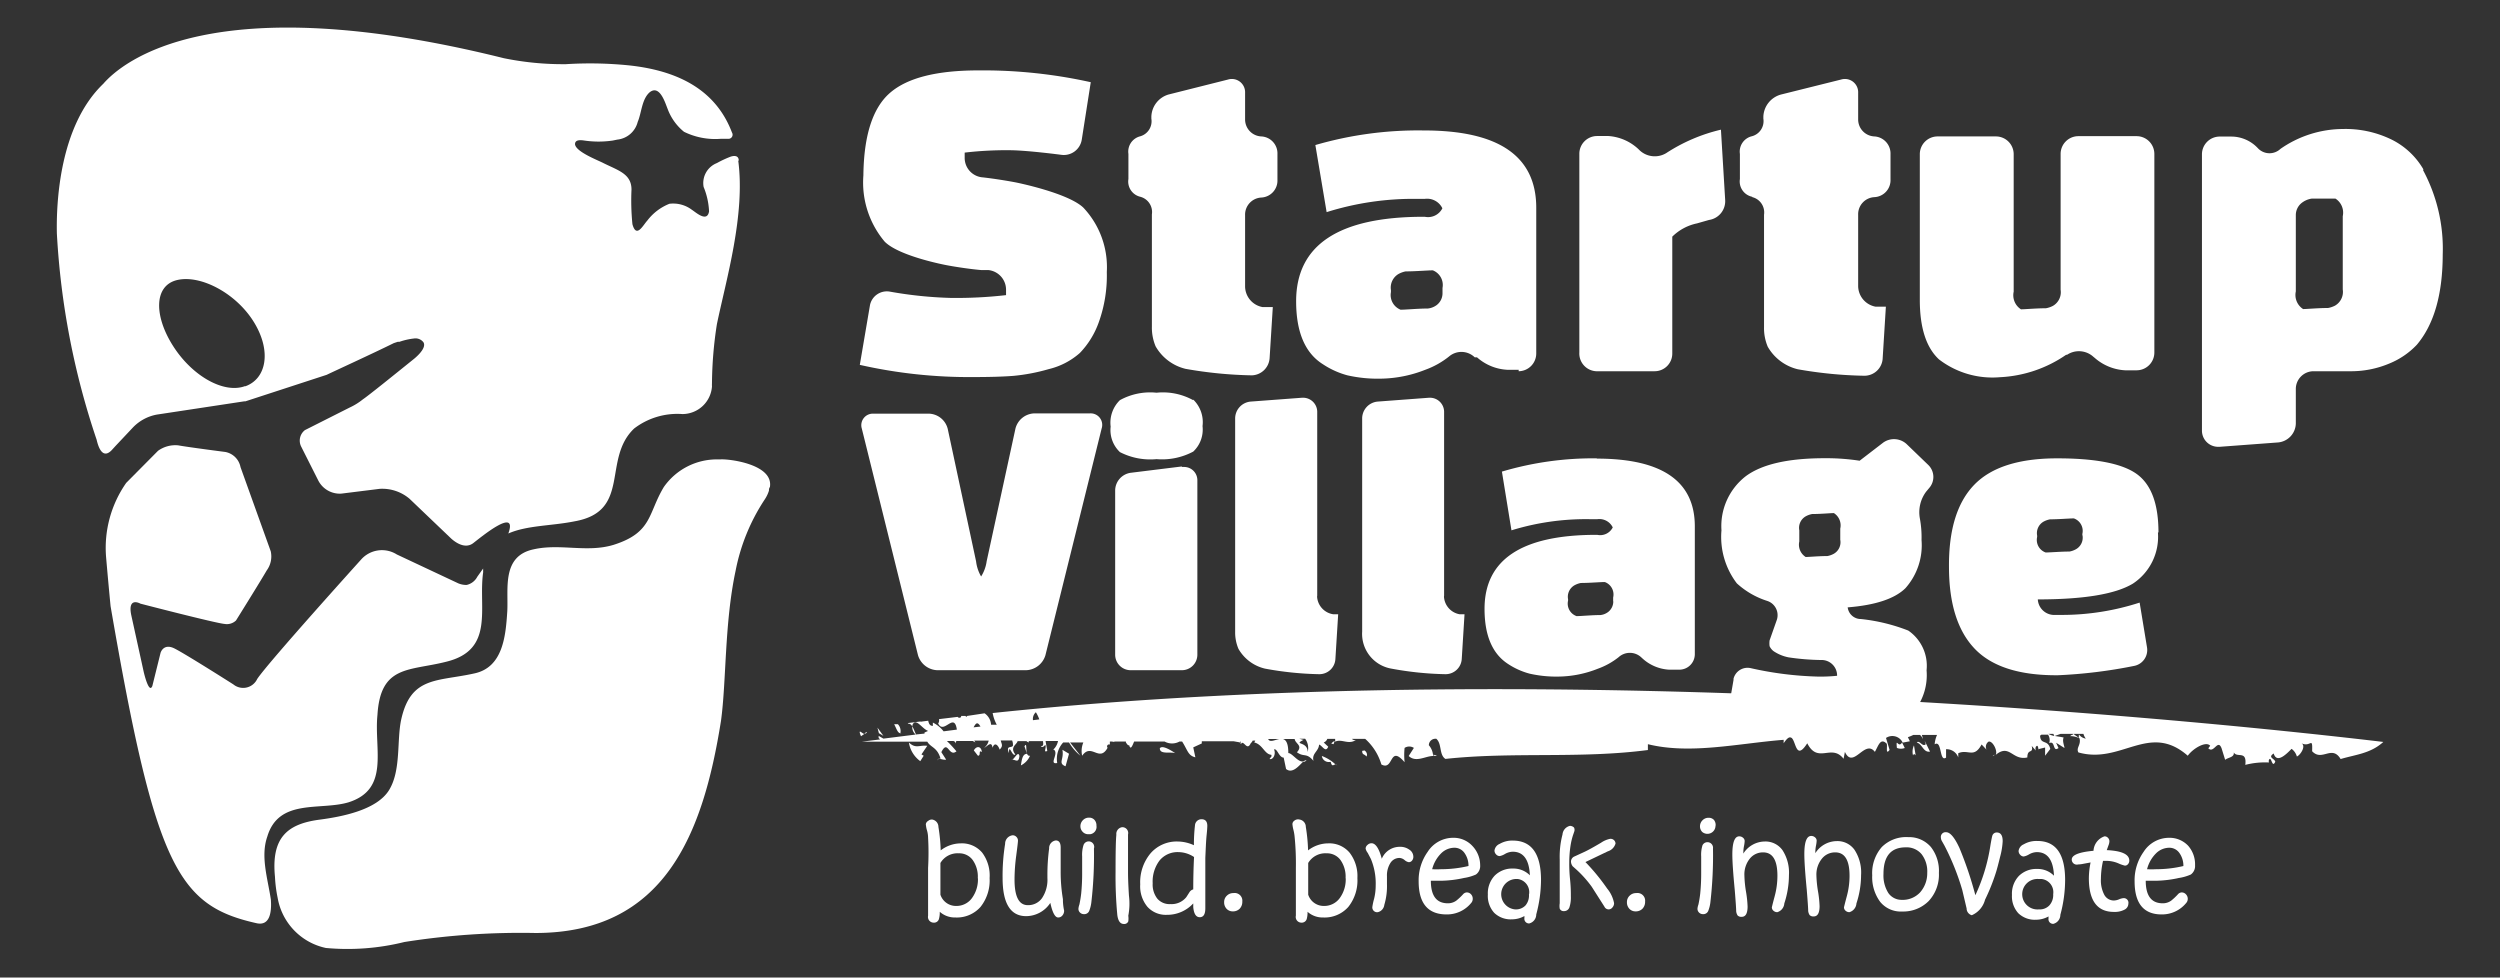<svg id="Layer_1" data-name="Layer 1" xmlns="http://www.w3.org/2000/svg" viewBox="0 0 188.56 73.73"><rect x="0" y="0" width="188.56" height="73.73" fill="#333333" stroke="none"/><defs><style>.cls-1{fill:#fff;}</style></defs><title>SV-logo-home</title><path class="cls-1" d="M55.48,43.06h0a14.84,14.84,0,0,1,2.2-5.39A2.61,2.61,0,0,0,58,37a.39.39,0,0,1,.07-.27c.28-1.72-3.1-2.13-3.74-2.08h-.2a4.88,4.88,0,0,0-4.06,2.08c-1.21,2-.85,3.44-3.81,4.37-2,.6-4-.12-6,.33-2.45.51-1.9,3-2,4.7-.12,1.86-.33,4.23-2.52,4.67C33,51.41,31,51,30.27,54.23c-.36,1.58,0,3.87-.93,5.37s-3.56,2-5.22,2.22c-2.47.32-3.67,1.37-3.38,4.32a10.07,10.07,0,0,0,.2,1.57h0a4.68,4.68,0,0,0,3.64,3.79,17.78,17.78,0,0,0,5.92-.45,56.23,56.23,0,0,1,9.88-.68c9.78,0,12.65-7.51,14-16C54.79,51.38,54.64,47,55.48,43.06Z"/><path class="cls-1" d="M76.62,13.76c-.72-.14-1.88-.32-2.58-.39a1.47,1.47,0,0,1-1.28-1.46v-.4a27.1,27.1,0,0,1,3.36-.18c1.32,0,3.95.35,3.95.35a1.37,1.37,0,0,0,1.52-1.14l.68-4.34a37.46,37.46,0,0,0-8.49-.89q-4.71,0-6.66,1.7t-2,6.22a6.92,6.92,0,0,0,1.61,5C67.84,19.34,71.39,20,71.39,20c.72.14,1.9.31,2.63.37h.53a1.49,1.49,0,0,1,1.33,1.45v.44a33.11,33.11,0,0,1-4.19.21A30.66,30.66,0,0,1,67.14,22a1.3,1.3,0,0,0-1.52,1v0l-.77,4.52a37.33,37.33,0,0,0,8.52.92q1.91,0,3.06-.09a14.24,14.24,0,0,0,2.67-.51,5.44,5.44,0,0,0,2.35-1.22,6.43,6.43,0,0,0,1.43-2.33,10.39,10.39,0,0,0,.6-3.77,6.54,6.54,0,0,0-1.77-4.86C80.53,14.54,76.62,13.76,76.62,13.76ZM86,14.84a1.19,1.19,0,0,1,.88,1.33v8.47a3.63,3.63,0,0,0,.28,1.48,3.56,3.56,0,0,0,2.26,1.7,31.66,31.66,0,0,0,5,.49A1.39,1.39,0,0,0,95.76,27L96,23.16h-.78a1.6,1.6,0,0,1-1.31-1.53v-5.4a1.29,1.29,0,0,1,1.22-1.33,1.28,1.28,0,0,0,1.22-1.33V11.62a1.28,1.28,0,0,0-1.22-1.33A1.28,1.28,0,0,1,93.91,9V7a1,1,0,0,0-1.29-1L88.13,7.13a1.8,1.8,0,0,0-1.29,1.66v.16A1.18,1.18,0,0,1,86,10.28a1.19,1.19,0,0,0-.89,1.33V13.5A1.18,1.18,0,0,0,86,14.84ZM114.54,28a1.34,1.34,0,0,0,1.33-1.33v-11q0-5.84-8.49-5.83a27.68,27.68,0,0,0-8.17,1.1l.85,5.06a21.81,21.81,0,0,1,6.86-1h.54a1.28,1.28,0,0,1,1.33.71,1.21,1.21,0,0,1-1.33.64h-.08q-9.62,0-9.62,6.37,0,3.47,2,4.74a6.31,6.31,0,0,0,1.87.85,10.39,10.39,0,0,0,2.53.25,9.44,9.44,0,0,0,3.34-.67,6.27,6.27,0,0,0,1.79-1,1.44,1.44,0,0,1,1.94.06l.17,0a3.72,3.72,0,0,0,2.28.94h.87Zm-5.74-5.91a1.12,1.12,0,0,1-.44.92,1.36,1.36,0,0,1-.67.26c-.73,0-1.65.09-2.05.09a1.19,1.19,0,0,1-.73-1.33v-.15a1.19,1.19,0,0,1,.58-1.22,1.85,1.85,0,0,1,.53-.19c.73,0,1.66-.08,2.05-.08a1.19,1.19,0,0,1,.73,1.33v.37Zm21-12.31a13,13,0,0,0-4.13,1.77,1.67,1.67,0,0,1-2-.21l-.08-.08a3.67,3.67,0,0,0-2.27-1h-.87a1.34,1.34,0,0,0-1.33,1.33v15A1.34,1.34,0,0,0,120.39,28h4.41a1.33,1.33,0,0,0,1.33-1.33h0V17.85a3.72,3.72,0,0,1,1.86-1l.91-.26a1.43,1.43,0,0,0,1.22-1.5Zm2.37,5.09a1.19,1.19,0,0,1,.88,1.33v8.47a3.6,3.6,0,0,0,.28,1.48,3.57,3.57,0,0,0,2.26,1.7,31.65,31.65,0,0,0,5,.49A1.38,1.38,0,0,0,142,27l.24-3.87h-.78a1.6,1.6,0,0,1-1.31-1.53V16.2a1.29,1.29,0,0,1,1.22-1.33,1.28,1.28,0,0,0,1.22-1.33V11.62a1.29,1.29,0,0,0-1.22-1.33A1.28,1.28,0,0,1,140.15,9V7a1,1,0,0,0-1.29-1l-4.49,1.12A1.8,1.8,0,0,0,133,8.78v.17a1.18,1.18,0,0,1-.88,1.33,1.19,1.19,0,0,0-.89,1.33V13.5a1.18,1.18,0,0,0,.92,1.34Zm23.72,11.9a1.62,1.62,0,0,1,2,.14L158,27a3.78,3.78,0,0,0,2.29.93h.87a1.34,1.34,0,0,0,1.33-1.33v-15a1.34,1.34,0,0,0-1.33-1.33h-4.41a1.34,1.34,0,0,0-1.33,1.33V21.85a1.19,1.19,0,0,1-.58,1.22,1.82,1.82,0,0,1-.53.18c-.73,0-1.58.08-1.88.08a1.26,1.26,0,0,1-.55-1.33V11.62a1.34,1.34,0,0,0-1.33-1.33h-4.41a1.34,1.34,0,0,0-1.34,1.33v11q0,3.15,1.45,4.49a6.62,6.62,0,0,0,4.6,1.34,9.58,9.58,0,0,0,5-1.7Zm26.89-14a5.7,5.7,0,0,0-2.37-2.23,7.92,7.92,0,0,0-3.71-.81,8.29,8.29,0,0,0-4.7,1.5,1.2,1.2,0,0,1-1.7-.05v0a2.75,2.75,0,0,0-2-.88h-.89a1.34,1.34,0,0,0-1.33,1.33V32.47a1.22,1.22,0,0,0,1.2,1.23h.13l4.42-.33a1.47,1.47,0,0,0,1.33-1.43V29.3a1.34,1.34,0,0,1,1.32-1.3h2.73a7.43,7.43,0,0,0,3-.58A5.93,5.93,0,0,0,182.29,26q1.94-2.3,1.95-6.79a12.52,12.52,0,0,0-1.48-6.37Zm-6.08,9.06a1.2,1.2,0,0,1-.58,1.22,1.86,1.86,0,0,1-.53.18c-.73,0-1.58.08-1.88.08a1.26,1.26,0,0,1-.55-1.33V16.22a1.17,1.17,0,0,1,.39-.87,1.6,1.6,0,0,1,.81-.37h1.79a1.26,1.26,0,0,1,.55,1.33v5.52ZM82.2,31.18H78a1.52,1.52,0,0,0-1.41,1.14l-2.17,10A2.88,2.88,0,0,1,74,43.48a2.93,2.93,0,0,1-.38-1.14l-2.14-10a1.51,1.51,0,0,0-1.41-1.14h-4.2A.87.87,0,0,0,65,32.32l4.24,17.1a1.58,1.58,0,0,0,1.45,1.13H77.4a1.58,1.58,0,0,0,1.45-1.13l4.24-17.1a.87.87,0,0,0-.89-1.14Zm7.79-1a4.73,4.73,0,0,0-2.76-.56,4.72,4.72,0,0,0-2.76.56,2.37,2.37,0,0,0-.7,2,2.28,2.28,0,0,0,.7,1.92,5,5,0,0,0,2.76.53A5,5,0,0,0,90,34.06a2.28,2.28,0,0,0,.7-1.92,2.37,2.37,0,0,0-.7-2Zm-.83,5-3.88.48A1.36,1.36,0,0,0,84.11,37V49.38a1.17,1.17,0,0,0,1.17,1.17h3.86a1.17,1.17,0,0,0,1.17-1.17V36.22a1,1,0,0,0-1-1h-.19Zm10.19,9.75V31.11a1.07,1.07,0,0,0-1-1.11h-.16l-3.87.29a1.28,1.28,0,0,0-1.16,1.26V47.64a3.17,3.17,0,0,0,.25,1.3,3.13,3.13,0,0,0,2,1.49,24.71,24.71,0,0,0,4.07.42,1.21,1.21,0,0,0,1.24-1.13l.21-3.39h-.37A1.43,1.43,0,0,1,99.34,45Zm9.57,0V31.11a1.07,1.07,0,0,0-1-1.11h-.15l-3.87.29a1.28,1.28,0,0,0-1.16,1.26V47.64a2.66,2.66,0,0,0,2.2,2.79,24.67,24.67,0,0,0,4.07.42,1.22,1.22,0,0,0,1.24-1.13l.21-3.39h-.37A1.43,1.43,0,0,1,108.91,45Zm11.52-10.36a24.16,24.16,0,0,0-7.16,1L114,40a19.09,19.09,0,0,1,6-.84h.47a1.12,1.12,0,0,1,1.17.62,1.06,1.06,0,0,1-1.17.56h-.07q-8.43,0-8.43,5.58,0,3,1.76,4.15a5.52,5.52,0,0,0,1.64.74,9.08,9.08,0,0,0,2.21.22,8.25,8.25,0,0,0,2.93-.59,5.51,5.51,0,0,0,1.57-.87,1.26,1.26,0,0,1,1.7,0l.12.11a3.24,3.24,0,0,0,2,.83h.76a1.17,1.17,0,0,0,1.17-1.17V39.7q0-5.11-7.4-5.11Zm1.24,10.78a1,1,0,0,1-.39.81,1.16,1.16,0,0,1-.58.23c-.64,0-1.45.08-1.8.08a1,1,0,0,1-.64-1.17v-.1a1,1,0,0,1,.51-1.07,1.64,1.64,0,0,1,.46-.16c.64,0,1.45-.07,1.8-.07a1,1,0,0,1,.63,1.17v.29ZM143.8,33.49a1.4,1.4,0,0,0-1.77-.1l-1.77,1.36a16.64,16.64,0,0,0-2.64-.19q-4.12,0-5.95,1.36A4.76,4.76,0,0,0,129.84,40,5.77,5.77,0,0,0,131,44a6.15,6.15,0,0,0,2.28,1.32,1.13,1.13,0,0,1,.74,1.42v0l-.55,1.56a1.66,1.66,0,0,0,0,.44,1,1,0,0,0,.31.38,3.09,3.09,0,0,0,1.12.46,17.93,17.93,0,0,0,2.44.2,1.17,1.17,0,0,1,1.22,1.12s0,0,0,.07a12.17,12.17,0,0,1-1.49.06,25.82,25.82,0,0,1-5-.63,1.09,1.09,0,0,0-1.32.79l0,.09-.6,3.47a27,27,0,0,0,6.68.93,20.13,20.13,0,0,0,4.85-.47,4.34,4.34,0,0,0,3.63-4.65,3.22,3.22,0,0,0-1.38-3,13.73,13.73,0,0,0-3.57-.87,1,1,0,0,1-1-.88q3.13-.25,4.35-1.44a4.87,4.87,0,0,0,1.22-3.64,7.87,7.87,0,0,0-.13-1.65,2.59,2.59,0,0,1,.48-2l.25-.3a1.26,1.26,0,0,0-.08-1.7Zm-5,7.22a1,1,0,0,1-.51,1.07,1.64,1.64,0,0,1-.46.16c-.64,0-1.38.07-1.64.07a1.1,1.1,0,0,1-.48-1.17V40a1,1,0,0,1,.51-1.07,1.62,1.62,0,0,1,.46-.16c.64,0,1.38-.07,1.64-.07a1.1,1.1,0,0,1,.48,1.17v.85Zm24-.56q0-3.22-1.64-4.4t-6-1.18q-4.33,0-6.26,2T147,42.75q0,4.15,1.94,6.18t6.27,2a37.08,37.08,0,0,0,5.73-.7,1.22,1.22,0,0,0,1-1.38l-.56-3.4a19,19,0,0,1-5.86.93h-.66a1.24,1.24,0,0,1-1.16-1.17q5.2,0,7.17-1.19a4.23,4.23,0,0,0,1.89-3.85Zm-5.73.22a1,1,0,0,1-.52,1.07,1.57,1.57,0,0,1-.46.16c-.64,0-1.45.07-1.8.07a1,1,0,0,1-.64-1.17v-.1a1,1,0,0,1,.51-1.07,1.71,1.71,0,0,1,.46-.16c.64,0,1.45-.07,1.8-.07a1,1,0,0,1,.64,1.17v.1Z"/><path class="cls-1" d="M88.76,56.9l-.13-.09Zm12,.74.09.09a.15.15,0,0,0-.11-.09Zm-20.39.15.26-.94-.5-.3c.14.73-.35,1,.22,1.24Zm7.11-1.34c0,.48.82.23,1.17.36-.32-.21-1-.65-1.18-.36ZM77,57.73a1.46,1.46,0,0,0,.69-.73c-.46.09-.14-1.18-.42-.71l.19.57C77.1,56.85,77.06,57.37,77,57.73Zm23.7-.1a3.06,3.06,0,0,0-1-.61.52.52,0,0,0,.58.45l.09,0c.1.44.24.16.37.19ZM76.29,57.3c.26-.06.54.33.6-.28-.09-.4-.32.14-.55.29Zm-10-2,.34.2-.45-.62Zm1.62,0a.75.75,0,0,0-.19-.68h-.28c.2.38.27.73.56.69Zm76.45.92a1.1,1.1,0,0,0-.07.76c.05-.16.15-.09.2,0Zm-41.62.4c0,.35.16.22.32.44.16-.23-.17-.58-.24-.42ZM144.57,56c.45.15.49.77,1,.69l-.41-.83.09.27C145,56.38,144.78,55.79,144.57,56Zm-79.2-.8-.18.12a.15.15,0,0,0,.19-.09Zm78.3,1.23-.21-.43c-.29.48-.47-.46-.39.41a.79.79,0,0,0,.61,0Zm-43.09-.3.09-.25a.82.82,0,0,0-.26.2Zm49.84.79-.13.11a.24.24,0,0,0,.13-.08ZM108.37,57a.7.7,0,0,0-.31-.07A.29.29,0,0,0,108.37,57ZM64.94,55.53l.25-.17C65,55.31,64.68,54.9,64.94,55.53Zm1.44.24L65,55.94h4.94c.26.45.75.41,1,1.28-.13,0-.24,0-.22.15,0-.28.44,0,.64-.08L71,56.73c.5-1,.55.41,1.14-.06a9.34,9.34,0,0,0-.72-.78h.46a.19.19,0,0,1,.19.19h0l.06-.19h1.24l.2.11-.09-.14h1.09a.92.92,0,0,1-.34.54c.2-.06.56-.58.63,0,.16-.46.42-.21.54.14.28-.3.15-.39.08-.69h.86a.89.89,0,0,1,.06.39c-.1.21-.55-.06-.3.56,0-.8.25.33.48.1-.44-.55.12-.74.17-1h.67a.62.62,0,0,0,.17.1v-.1h1.08c0,.16.08.41-.17.36.09.15.24.06.33-.08.15.18-.19.62.16.46l-.13-.75h.94a1.2,1.2,0,0,1-.37.66h.07c.37.31-.42,1.13.24,1A1.83,1.83,0,0,1,80.19,56h.44V56a3.72,3.72,0,0,0,.86,1L80.71,56h1a1.65,1.65,0,0,0-.09,1c.7-1,1.29.54,1.92-.6a.15.15,0,0,1,.17-.24v-.23h.18a.22.22,0,0,0,.19,0h.84V56h0c.1.15.19.27.24.19.11.42.24.08.38-.26h2.3a1.16,1.16,0,0,0,1.12,0h.2c.42.65.44,1.06,1,1.19L90,56.37l.65-.3a.38.38,0,0,1,0-.16h2.4l.39.07v0l.13-.06v.2c.24-.39.47.6.77-.07a.43.43,0,0,0,.14-.19h.2L94.6,56c.64.15.77.89,1.29.93.05.19-.07.16-.13.32.29.07.49-.42.33-.72.24-.12.38.62.73.61L97,58c.49.4,1-.28,1.31-.57-.42.08-.84-.63-1.14-.63,0-2-1.26-.48-1.52-1.06h2c.05.37.64.47.17,1,.56.4.7,0,1.25.65-.15-.57.39-.71.42-1.23.23.06.49.65.69.16L99.84,56a.45.45,0,0,0,.27-.27h.59a1,1,0,0,1,0,.21c.5-.24,1,.26,1.57-.13a.29.29,0,0,1-.3-.08h1a4.19,4.19,0,0,1,1.22,1.93c.95.51.57-1.54,1.75-.17a5.17,5.17,0,0,1,0-1.08.64.64,0,0,1,.7,0l-.39.61c.55.52,1.26,0,1.84,0a1.3,1.3,0,0,0-.32-.81.49.49,0,0,1,.49-.49h.07c.44.38.2,1.21.69,1.52,5.1-.55,10.14,0,15.27-.67v-.44c3.2.79,6.81-.06,10.24-.33v.26c1.08-1.63.6,1.85,1.78,0,.81,1.59,1.83,0,2.74,1.17l.1-.52c.63,1.36,1.5-1,2.26,0,.28-.49.42-1.08.89-.62.08.15-.11.91.22.47l-.27-.9a.86.86,0,0,1,1.19.23l.07.12.54-.1-.15-.31a2.49,2.49,0,0,0,.41-.17h.5a.8.8,0,0,1,.23.33,1.84,1.84,0,0,0-.09-.33h1.15a2.12,2.12,0,0,0-.18.71c.57-.36.34,1.38.86,1v-.63a.93.93,0,0,1,.92.62v-.32c.75-.33,1.18.42,1.76-.66l.37.39a.48.48,0,0,1,.15-.6c.31-.1.72.72.54,1,1.06-.88,1.25.45,2.39.19,0-.71.48-.24.33-.87l.31.35a.39.39,0,0,1,0-.28c.14-.19.18,0,.21.28V56.5l.49-.12V57l.39-.51c-.17-.75-.73-.28-.77-1l.1-.08h.5a.75.75,0,0,1,.09.64c.48-.23.24.72.7.37l-.18-.4.57.36c.19.16-.16-.44,0-.75-.24-.06-.46-.08-.67-.12l.44-.16h.94c0,.21.06-.08-.22.17a1.64,1.64,0,0,1,.71.17c.12.51-.28.71-.09,1.06,3.24.92,5.34-2.3,8.25.25.4-.56,1.39-1.13,1.69-.75l-.14.19c.42.43.71-.75,1,0l.27.87c.22-.19.71-.18.65-.56.25.44,1-.18.87.94a5.92,5.92,0,0,1,1.78-.18.42.42,0,0,1,0-.19c.19-.37.23.69.48.13-.06-.25-.59-.31-.12-.62.24.81,1,0,1.35-.35a1.09,1.09,0,0,1,.4.58c.26-.11.71-.78.35-1,.68.34.84-.56.8.6.75.81,1.49-.51,2.15.59,1.13-.34,2.25-.41,3.22-1.29-11-1.31-61.54-6.76-104.89-2.18a2.92,2.92,0,0,0,.31.88l-.43,0a1.12,1.12,0,0,0-.49-.86L72.94,54a.15.15,0,0,1-.06.07L72.82,54h-.33a.37.37,0,0,1,0,.07.16.16,0,0,1-.26,0l-1.41.17a.4.4,0,0,1-.06.33c.43.87,1.21-.91,1.41.46l-1,.13a2.3,2.3,0,0,0-.81-.66v.25c-.22,0-.3-.15-.35-.39l-.47.06a.23.23,0,0,1-.13,0h0l-.89.11-.06.07c.31-.11.46.43.63.8l-2.46.31-.36-.21v.16Zm90-.42h.76a1.14,1.14,0,0,0,.18.36.78.78,0,0,1-.52-.32,1.37,1.37,0,0,0,0,.27Zm-1.93,0h.42a1.21,1.21,0,0,1,.07.16,1.6,1.6,0,0,1-.45-.16Zm-56.16.45L98,55.72h.44a1.19,1.19,0,0,1,.19,1c0-.85-1.14-.5-.3-.92Zm-14.68,0Zm-5.7-1.48a.68.68,0,0,1,.22-.6,2.83,2.83,0,0,1,.26.54Zm-4.48.54c.15-.27.28-.49.52-.06Zm-4.37.54a.72.72,0,0,1-.22-.77c.28-.47.69.32,1.16.5l-.27.12v.08ZM98.5,57.34a.5.5,0,0,0-.24.13.39.39,0,0,0,.28-.12ZM68.55,56a2.15,2.15,0,0,0,.86,1.41l.26-.41-.17-.1.44-.65C69.33,56.18,69.08,56.5,68.55,56Zm15,.24v0c0,.06,0,.07,0,0Zm-10.1.36.31.4c.26,0,0-.48.3-.28C74,56.25,73.64,56.25,73.45,56.6ZM93.64,56l-.05.09C93.61,56.17,93.63,56.1,93.64,56Zm-.1-.13c-.18.13,0,.23,0,0Z"/><path class="cls-1" d="M35.19,44.12a1.59,1.59,0,0,1-.62-.12l-4.64-2.18a2.1,2.1,0,0,0-2.7.39s-7,7.75-7.83,9a1.17,1.17,0,0,1-1.8.41s-3.6-2.29-4.44-2.71-1.05.33-1.05.33l-.62,2.5c-.26.65-.65-1.06-.65-1.06l-.95-4.33c-.26-1.37.7-.82.7-.82s5.7,1.48,6.35,1.53a1,1,0,0,0,.86-.26h0s1.83-2.93,2.32-3.78a1.78,1.78,0,0,0,.3-1.44l-2.28-6.35A1.44,1.44,0,0,0,17,34.09s-2.8-.36-3.56-.5a2.23,2.23,0,0,0-1.52.41l-2.4,2.42A8.55,8.55,0,0,0,8,42q.16,1.86.34,3.72c3.39,19.68,5.09,22.58,11,23.91,1,.23,1.16-.79,1.09-1.78-.24-1.6-.79-3.25-.27-4.75.87-2.91,4-1.94,6.14-2.59,3.12-1,1.9-4,2.17-6.6.23-3.77,2.41-3.29,5.19-4,3.68-.9,2.4-4.07,2.78-6.73v-.3L36,43.5A1.2,1.2,0,0,1,35.19,44.12Zm20.53-32h0c0-.47-.47-.36-.65-.29a8.19,8.19,0,0,0-1,.47,1.62,1.62,0,0,0-1,1.8,5.48,5.48,0,0,1,.41,1.84c-.14.87-1,.07-1.3-.12a2.34,2.34,0,0,0-1.69-.45,3.9,3.9,0,0,0-1.67,1.27c-.33.36-.82,1.36-1.12.27a18,18,0,0,1-.07-2.61c0-1.19-1-1.44-2.12-2-.42-.22-2.08-.85-2.14-1.42,0-.31.3-.34.7-.28a7.38,7.38,0,0,0,2.15,0h0l.34-.07A1.78,1.78,0,0,0,48.1,9.19c.29-.67.3-1.69.89-2.22.77-.63,1.19.82,1.36,1.23a4,4,0,0,0,1.24,1.74,5.32,5.32,0,0,0,2.76.53h.57a.31.31,0,0,0,.29-.47h0c-1-2.64-3.28-4.62-7.88-5.08a29.19,29.19,0,0,0-4.64-.08A22.25,22.25,0,0,1,38,4.39C16-1.09,9.21,4.69,7.79,6.32c-3.34,3.2-3.55,9.07-3.5,11.3a58.28,58.28,0,0,0,3,15.55c.15.66.5,1.53,1.21.7l.21-.23L10,32.27a3.33,3.33,0,0,1,1.83-1l6.59-1h.09l6.13-2h0c.43-.21,3.55-1.64,5.06-2.39l.3-.1h.13a5,5,0,0,1,1.1-.25.75.75,0,0,1,.71.29c.29.49-.78,1.3-.78,1.3h0c-1.34,1.08-3.42,2.76-3.79,3a4.75,4.75,0,0,1-1,.62h0L23,32.44a1,1,0,0,0-.27,1.27l.09.18h0L24,36.23a1.82,1.82,0,0,0,1.75,1l2.89-.36a3.18,3.18,0,0,1,2.25.75l3.14,3c.2.18,1,.86,1.67.34s3.37-2.74,2.64-.72c1.39-.62,3.27-.57,5-.92,4.3-.76,2.06-4.69,4.49-7a5.36,5.36,0,0,1,3.64-1.09,2.24,2.24,0,0,0,2.23-2.08,2.3,2.3,0,0,1,0-.25,30.19,30.19,0,0,1,.37-4.44c.68-3.3,2.16-8.24,1.61-12.35Zm-37.23,17c-1.57.59-3.95-.71-5.42-3s-1.47-4.59.3-5,4.45,1,5.79,3.19.93,4.27-.67,4.83Z"/><path class="cls-1" d="M74.64,66.23a3.21,3.21,0,0,1-.69,2.18,2.39,2.39,0,0,1-1.9.79,1.7,1.7,0,0,1-1.17-.43,1.84,1.84,0,0,1-.06.54.38.38,0,0,1-.4.28.43.43,0,0,1-.42-.52V65.46a20.35,20.35,0,0,0,0-2.29,2.13,2.13,0,0,0-.11-.63,2.76,2.76,0,0,1-.06-.37.33.33,0,0,1,.17-.25.44.44,0,0,1,.29-.11.56.56,0,0,1,.49.56,13,13,0,0,1,.17,1.77,2.5,2.5,0,0,1,1.51-.53,2,2,0,0,1,1.62.7A2.88,2.88,0,0,1,74.64,66.23Zm-.89,0a2.17,2.17,0,0,0-.39-1.37,1.26,1.26,0,0,0-1.05-.5,1.5,1.5,0,0,0-1.38.73v2.39h0a1.23,1.23,0,0,0,1.19.85,1.44,1.44,0,0,0,1.18-.58,2.39,2.39,0,0,0,.46-1.49Z"/><path class="cls-1" d="M80.26,68.68a.54.54,0,0,1-.13.37.4.4,0,0,1-.32.15q-.35,0-.59-1.1a2.2,2.2,0,0,1-1.82,1q-1.78,0-1.78-2.88a15.07,15.07,0,0,1,.19-2.57.64.64,0,0,1,.57-.65.38.38,0,0,1,.28.12.39.39,0,0,1,.12.28q0,.14-.13,1.12a13.92,13.92,0,0,0-.13,1.82q0,1.93,1,1.93a1.27,1.27,0,0,0,1.08-.54,2.49,2.49,0,0,0,.4-1.51V66a14.8,14.8,0,0,1,.13-2,.58.58,0,0,1,.5-.61q.37,0,.37.53v1.77a12.44,12.44,0,0,0,.17,2.13A3.88,3.88,0,0,0,80.26,68.68Z"/><path class="cls-1" d="M82.51,64a30.45,30.45,0,0,1-.19,4,2.58,2.58,0,0,1-.17.71.4.4,0,0,1-.39.24.42.42,0,0,1-.3-.12.38.38,0,0,1-.12-.29,1.2,1.2,0,0,1,.07-.31,8.09,8.09,0,0,0,.14-.86,15.13,15.13,0,0,0,.07-1.54V64.6a2.41,2.41,0,0,1,.1-.85.41.41,0,0,1,.79.25Zm.19-1.72a.56.56,0,0,1-.47.64h-.15a.56.56,0,0,1-.42-.18.59.59,0,0,1-.17-.42.63.63,0,0,1,.19-.46.62.62,0,0,1,.46-.19.53.53,0,0,1,.41.17.62.62,0,0,1,.15.43Z"/><path class="cls-1" d="M85.1,69.07a1.48,1.48,0,0,1,0,.42.32.32,0,0,1-.33.2q-.42,0-.5-.7a31.28,31.28,0,0,1-.13-3.22q0-2.28.06-2.81a.51.51,0,0,1,.44-.57h0a.44.44,0,0,1,.44.55v2.82q0,.7.07,1.8A4.8,4.8,0,0,1,85.1,69.07Z"/><path class="cls-1" d="M91.06,62.29s0,.21-.05.68-.07,1.12-.1,1.74v3.8q0,.67-.42.67T90,68.42v-.28A2.67,2.67,0,0,1,88,69a1.86,1.86,0,0,1-1.46-.61A2.42,2.42,0,0,1,86,66.7a3.4,3.4,0,0,1,.78-2.34,2.61,2.61,0,0,1,2.05-.89,3,3,0,0,1,1.22.28,12.54,12.54,0,0,1,.08-1.5.49.49,0,0,1,.49-.46Q91.06,61.79,91.06,62.29Zm-1,2.35a2.16,2.16,0,0,0-1.17-.37,1.76,1.76,0,0,0-1.43.63,2.63,2.63,0,0,0-.52,1.72,1.73,1.73,0,0,0,.35,1.16,1.21,1.21,0,0,0,1,.41,1.41,1.41,0,0,0,1.19-.53l.23-.36a.49.49,0,0,1,.29-.22q0-1.27.06-2.45Z"/><path class="cls-1" d="M93.7,68a.74.74,0,0,1-.2.54.7.7,0,0,1-.52.2.62.62,0,0,1-.47-.2.7.7,0,0,1-.18-.5.65.65,0,0,1,.2-.48.68.68,0,0,1,.5-.2.58.58,0,0,1,.67.64Z"/><path class="cls-1" d="M102.38,66.23a3.2,3.2,0,0,1-.69,2.18,2.39,2.39,0,0,1-1.9.79,1.7,1.7,0,0,1-1.17-.43,1.82,1.82,0,0,1-.06.54.39.39,0,0,1-.4.28.43.43,0,0,1-.42-.53V65.45a20.36,20.36,0,0,0-.09-2.29,3.49,3.49,0,0,0-.11-.63,2.72,2.72,0,0,1-.06-.37.32.32,0,0,1,.13-.25.44.44,0,0,1,.39-.1.56.56,0,0,1,.49.56,13.06,13.06,0,0,1,.17,1.77,2.49,2.49,0,0,1,1.51-.53,2,2,0,0,1,1.62.7A2.88,2.88,0,0,1,102.38,66.23Zm-.89,0a2.17,2.17,0,0,0-.39-1.37,1.26,1.26,0,0,0-1.05-.5,1.5,1.5,0,0,0-1.38.73v.7q0,.49,0,1.06t0,.63h0a1.23,1.23,0,0,0,1.19.85,1.44,1.44,0,0,0,1.18-.58,2.39,2.39,0,0,0,.46-1.49Z"/><path class="cls-1" d="M106.6,64.62a.43.43,0,0,1-.1.29.31.31,0,0,1-.24.12.63.63,0,0,1-.32-.16.65.65,0,0,0-.38-.16.8.8,0,0,0-.69.38,1.75,1.75,0,0,0-.26,1v.59a4.89,4.89,0,0,1-.2,1.57.64.64,0,0,1-.49.55.36.36,0,0,1-.41-.41,4.87,4.87,0,0,1,.13-.6,4.19,4.19,0,0,0,.12-1,4.81,4.81,0,0,0-.36-2l-.24-.46A.8.8,0,0,1,103,64a.37.37,0,0,1,.14-.27.44.44,0,0,1,.3-.13q.47,0,.78,1.17a1.46,1.46,0,0,1,1.35-.9,1.16,1.16,0,0,1,.72.21A.64.64,0,0,1,106.6,64.62Z"/><path class="cls-1" d="M111.64,65.26a.79.79,0,0,1-.32.7,3.48,3.48,0,0,1-.9.26,8.6,8.6,0,0,1-1.72.21h-.78q0,1.7,1.28,1.7a1.07,1.07,0,0,0,.64-.2,4.43,4.43,0,0,0,.51-.48.39.39,0,0,1,.28-.14.43.43,0,0,1,.32.14.49.49,0,0,1,.13.35.47.47,0,0,1-.13.32,2.35,2.35,0,0,1-1.79.85Q107,69,107,66.47a3.69,3.69,0,0,1,.68-2.22,2.28,2.28,0,0,1,1.9-1.06,1.93,1.93,0,0,1,1.46.6A2.12,2.12,0,0,1,111.64,65.26Zm-.88.05a1.66,1.66,0,0,0-.32-1,.92.92,0,0,0-.74-.37,1.43,1.43,0,0,0-1,.42,2.58,2.58,0,0,0-.68,1.2,5.89,5.89,0,0,0,.67,0,9,9,0,0,0,2.06-.24Z"/><path class="cls-1" d="M116.23,66.38a10.16,10.16,0,0,1-.36,2.59.7.7,0,0,1-.53.68.35.35,0,0,1-.36-.42.81.81,0,0,1,0-.14,1.93,1.93,0,0,1-.94.25,1.79,1.79,0,0,1-1.34-.49,1.89,1.89,0,0,1-.48-1.38,1.94,1.94,0,0,1,.52-1.43,1.86,1.86,0,0,1,1.38-.53,1.74,1.74,0,0,1,1.27.51q-.08-1.78-1.3-1.78a1.24,1.24,0,0,0-.58.17,1.22,1.22,0,0,1-.4.16.37.37,0,0,1-.27-.13.41.41,0,0,1-.12-.29.63.63,0,0,1,.39-.5,1.88,1.88,0,0,1,1-.25Q116.23,63.41,116.23,66.38Zm-.9,1.06a1,1,0,0,0-.84-1.14h-.22a1.15,1.15,0,0,0,0,2.29,1,1,0,0,0,.79-.3,1.17,1.17,0,0,0,.26-.84Z"/><path class="cls-1" d="M118.74,62.71l-.1.29a5.28,5.28,0,0,0-.18.76,8.43,8.43,0,0,0-.1,1.33,10.76,10.76,0,0,0,.06,1.24,11.16,11.16,0,0,1,.06,1.26,2.41,2.41,0,0,1-.11.85.42.42,0,0,1-.41.28.31.31,0,0,1-.32-.19,1.22,1.22,0,0,1,0-.4V64.82a6.59,6.59,0,0,1,.21-1.88.73.73,0,0,1,.56-.65.44.44,0,0,1,.31.13A.39.39,0,0,1,118.74,62.71Zm3.11.91a.86.86,0,0,1-.58.59l-1.69.81a15.72,15.72,0,0,1,1.64,2,2.42,2.42,0,0,1,.52,1.1.48.48,0,0,1-.13.33.35.35,0,0,1-.6-.07l-.95-1.49a8.32,8.32,0,0,0-1.17-1.31l-.27-.24a.61.61,0,0,1-.13-.39.43.43,0,0,1,.28-.36l.78-.36q.38-.18,1.21-.67a1.85,1.85,0,0,1,.67-.29.37.37,0,0,1,.42.37Z"/><path class="cls-1" d="M124.08,68a.74.74,0,0,1-.2.54.7.7,0,0,1-.52.2.62.62,0,0,1-.47-.2.7.7,0,0,1-.18-.5.65.65,0,0,1,.2-.48.68.68,0,0,1,.5-.2.58.58,0,0,1,.67.64Z"/><path class="cls-1" d="M129.2,64a30.55,30.55,0,0,1-.19,4,2.58,2.58,0,0,1-.17.71.4.4,0,0,1-.39.24.42.42,0,0,1-.3-.12.39.39,0,0,1-.12-.29,1.2,1.2,0,0,1,.07-.31,8,8,0,0,0,.14-.86,15,15,0,0,0,.07-1.54V64.6a2.43,2.43,0,0,1,.1-.85.42.42,0,0,1,.79.25Zm.19-1.72a.61.61,0,0,1-1,.47.59.59,0,0,1-.17-.42.63.63,0,0,1,.19-.46.62.62,0,0,1,.46-.19.53.53,0,0,1,.41.17.63.63,0,0,1,.12.42Z"/><path class="cls-1" d="M134.93,66a6.86,6.86,0,0,1-.35,2.14.74.74,0,0,1-.53.66.42.42,0,0,1-.29-.11.33.33,0,0,1-.12-.26s.07-.3.21-.82a5.93,5.93,0,0,0,.21-1.56q0-1.76-1.08-1.76a1.26,1.26,0,0,0-1,.47,1.89,1.89,0,0,0-.41,1.27,8.48,8.48,0,0,0,.12,1.22,8.36,8.36,0,0,1,.12,1.12q0,.78-.44.78a.39.39,0,0,1-.31-.1.72.72,0,0,1-.11-.32q0-.28-.11-1.62-.18-1.87-.18-2.66,0-1.37.52-1.37a.43.43,0,0,1,.29.11.32.32,0,0,1,.12.25,2.39,2.39,0,0,1-.05.37,2.56,2.56,0,0,0-.05.47v.1a1.93,1.93,0,0,1,1.6-.91,1.58,1.58,0,0,1,1.35.65A3.11,3.11,0,0,1,134.93,66Z"/><path class="cls-1" d="M140.37,66a6.84,6.84,0,0,1-.35,2.14.74.74,0,0,1-.53.66.42.42,0,0,1-.29-.11.33.33,0,0,1-.12-.26s.07-.3.21-.82a5.88,5.88,0,0,0,.21-1.56q0-1.76-1.08-1.76a1.26,1.26,0,0,0-1,.47A1.89,1.89,0,0,0,137,66a8.49,8.49,0,0,0,.12,1.22,8.31,8.31,0,0,1,.12,1.12q0,.78-.44.78a.39.39,0,0,1-.31-.1.71.71,0,0,1-.11-.32q0-.28-.11-1.62-.18-1.87-.18-2.66,0-1.37.52-1.37a.43.43,0,0,1,.29.11.32.32,0,0,1,.12.25,2.39,2.39,0,0,1-.05.37,2.55,2.55,0,0,0-.05.47v.1a1.93,1.93,0,0,1,1.6-.91,1.58,1.58,0,0,1,1.35.65A3.11,3.11,0,0,1,140.37,66Z"/><path class="cls-1" d="M146.24,65.84a2.91,2.91,0,0,1-.77,2.12,2.71,2.71,0,0,1-2,.79,2,2,0,0,1-1.66-.73,3.13,3.13,0,0,1-.6-2,3,3,0,0,1,.72-2.13,2.6,2.6,0,0,1,2-.75,2.16,2.16,0,0,1,1.71.75A2.93,2.93,0,0,1,146.24,65.84Zm-.88,0a2.13,2.13,0,0,0-.43-1.42,1.47,1.47,0,0,0-1.19-.51q-1.68,0-1.68,2a2.47,2.47,0,0,0,.37,1.45,1.21,1.21,0,0,0,1,.51,1.79,1.79,0,0,0,1.38-.55,2.17,2.17,0,0,0,.55-1.47Z"/><path class="cls-1" d="M151.05,63.45a5.51,5.51,0,0,1-.19,1.16q-.21.86-.32,1.2a14.84,14.84,0,0,1-.82,2.05,1.75,1.75,0,0,1-1,1.17.53.53,0,0,1-.39-.51l-.33-1.4a18.73,18.73,0,0,0-1.34-3.34l-.18-.32a.57.57,0,0,1-.09-.28.36.36,0,0,1,.3-.41h.1q.45,0,1,1.19a27.53,27.53,0,0,1,1.2,3.56,13.71,13.71,0,0,0,1.14-3.79c.07-.41.12-.64.14-.7a.34.34,0,0,1,.35-.24Q151.05,62.8,151.05,63.45Z"/><path class="cls-1" d="M155.76,66.38A10.16,10.16,0,0,1,155.4,69a.7.7,0,0,1-.53.68.35.35,0,0,1-.36-.42.8.8,0,0,1,0-.14,1.93,1.93,0,0,1-.94.25,1.79,1.79,0,0,1-1.34-.49,1.89,1.89,0,0,1-.48-1.38,1.94,1.94,0,0,1,.52-1.43,1.86,1.86,0,0,1,1.38-.53,1.73,1.73,0,0,1,1.27.51q-.08-1.78-1.3-1.78a1.24,1.24,0,0,0-.58.17,1.23,1.23,0,0,1-.4.16.36.36,0,0,1-.27-.13.41.41,0,0,1-.12-.29.63.63,0,0,1,.39-.5,1.89,1.89,0,0,1,1-.25Q155.76,63.41,155.76,66.38Zm-.9,1.06A1,1,0,0,0,154,66.3h-.22a1.15,1.15,0,1,0,0,2.29,1,1,0,0,0,.79-.3A1.17,1.17,0,0,0,154.86,67.44Z"/><path class="cls-1" d="M160.6,64.91a.39.39,0,0,1-.1.27.3.3,0,0,1-.23.11,2.8,2.8,0,0,1-.51-.18,2.33,2.33,0,0,0-.86-.18h-.28a6.23,6.23,0,0,0-.16,1.35,2.33,2.33,0,0,0,.26,1.22.82.82,0,0,0,.73.42,1.09,1.09,0,0,0,.38-.09,1.07,1.07,0,0,1,.34-.09.35.35,0,0,1,.36.42.51.51,0,0,1-.29.45,1.59,1.59,0,0,1-.8.17q-1.89,0-1.89-2.55a6.11,6.11,0,0,1,.13-1.18l-.54.1a2.26,2.26,0,0,1-.4.05.38.38,0,0,1-.48-.37q0-.51,1.64-.66a1.22,1.22,0,0,1,.83-1.09.34.34,0,0,1,.26.11.37.37,0,0,1,.11.27.89.89,0,0,1-.07.3l-.13.36Q160.6,64.2,160.6,64.91Z"/><path class="cls-1" d="M165.56,65.26a.79.79,0,0,1-.32.7,3.52,3.52,0,0,1-.9.26,8.59,8.59,0,0,1-1.72.21h-.78q0,1.7,1.28,1.7a1.07,1.07,0,0,0,.64-.2,4.55,4.55,0,0,0,.51-.48.39.39,0,0,1,.28-.14.43.43,0,0,1,.32.14.49.49,0,0,1,.14.35.47.47,0,0,1-.13.32,2.35,2.35,0,0,1-1.79.85Q161,69,161,66.47a3.69,3.69,0,0,1,.68-2.22,2.28,2.28,0,0,1,1.9-1.06,1.93,1.93,0,0,1,1.46.6A2.12,2.12,0,0,1,165.56,65.26Zm-.88.05a1.65,1.65,0,0,0-.32-1,.92.92,0,0,0-.74-.37,1.43,1.43,0,0,0-1,.42,2.57,2.57,0,0,0-.68,1.2,5.9,5.9,0,0,0,.67,0,9,9,0,0,0,2.07-.24Z"/></svg>